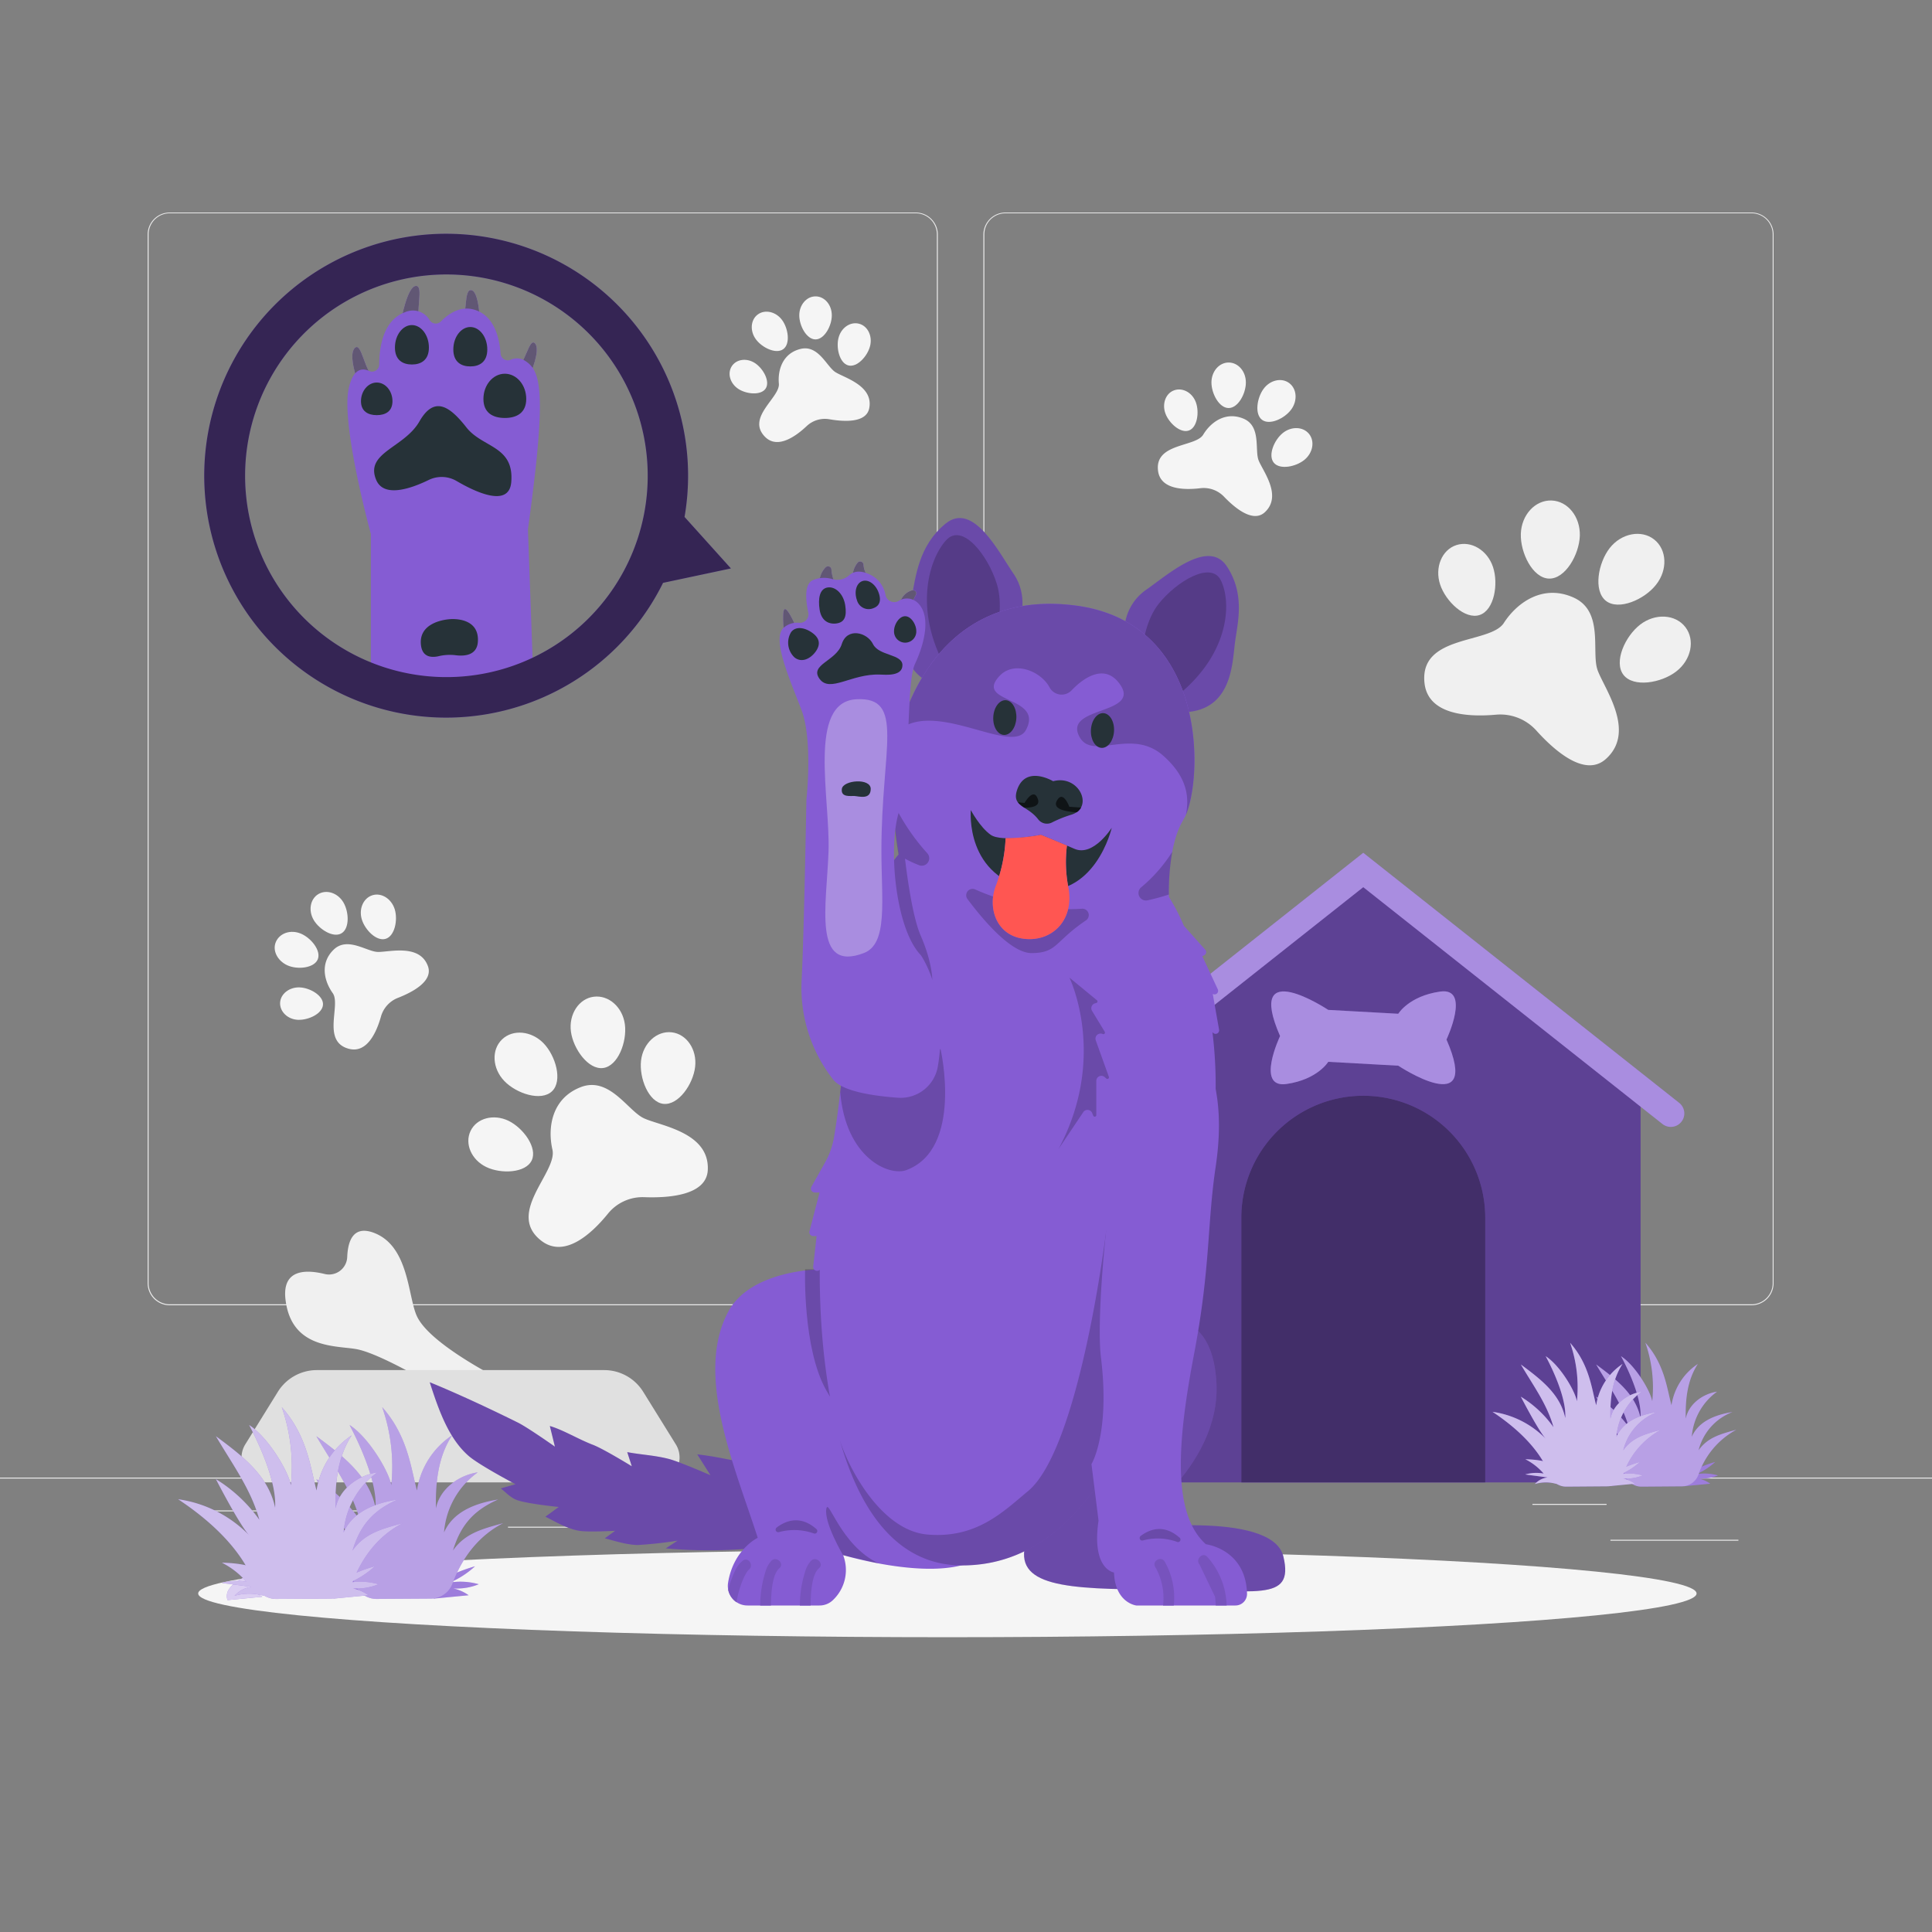 <svg xmlns="http://www.w3.org/2000/svg" viewBox="0 0 500 500"><rect x="0" y="0" width="500" height="500" fill="#808080" stroke="none"/><g id="freepik--background-complete--inject-61"><rect x="416.78" y="398.49" width="33.12" height="0.25" style="fill:#ebebeb"></rect><rect x="322.53" y="401.21" width="8.69" height="0.25" style="fill:#ebebeb"></rect><rect x="396.59" y="389.21" width="19.19" height="0.25" style="fill:#ebebeb"></rect><rect x="52.46" y="390.89" width="43.19" height="0.25" style="fill:#ebebeb"></rect><rect x="104.56" y="390.89" width="6.33" height="0.25" style="fill:#ebebeb"></rect><rect x="131.47" y="395.11" width="93.68" height="0.25" style="fill:#ebebeb"></rect><path d="M237,337.8H43.92a5.71,5.71,0,0,1-5.71-5.71V60.66A5.71,5.71,0,0,1,43.92,55H237a5.71,5.71,0,0,1,5.71,5.71V332.09A5.71,5.71,0,0,1,237,337.8ZM43.92,55.2a5.47,5.47,0,0,0-5.46,5.46V332.09a5.47,5.47,0,0,0,5.46,5.46H237a5.47,5.47,0,0,0,5.46-5.46V60.66A5.47,5.47,0,0,0,237,55.2Z" style="fill:#ebebeb"></path><path d="M453.31,337.8H260.21a5.72,5.72,0,0,1-5.71-5.71V60.66A5.72,5.72,0,0,1,260.21,55h193.1A5.71,5.71,0,0,1,459,60.66V332.09A5.71,5.71,0,0,1,453.31,337.8ZM260.21,55.2a5.47,5.47,0,0,0-5.46,5.46V332.09a5.47,5.47,0,0,0,5.46,5.46h193.1a5.47,5.47,0,0,0,5.46-5.46V60.66a5.47,5.47,0,0,0-5.46-5.46Z" style="fill:#ebebeb"></path><rect y="382.4" width="500" height="0.25" style="fill:#ebebeb"></rect><path d="M119.19,362.76S100,350.68,92.38,349.18c-5.26-1-17,.08-18.5-12.92C73,328.54,79,328.48,84,329.7a4.71,4.71,0,0,0,5.86-4.38c.16-4.06,1.49-8.16,6.65-6.36,9.39,3.3,9,16.56,11.39,21.68,3.8,8.2,26,18.62,26,18.62Z" style="fill:#f0f0f0"></path><path d="M156.37,354.58H82a11.89,11.89,0,0,0-10.1,5.63L63.48,373.8A6.44,6.44,0,0,0,69,383.64H169.42a6.44,6.44,0,0,0,5.48-9.84l-8.43-13.59A11.89,11.89,0,0,0,156.37,354.58Z" style="fill:#e0e0e0"></path><path d="M397.6,189.06a12.54,12.54,0,0,0-10.43-4.1c-7.05.63-17.6.15-18.51-8.19-1.37-12.61,17-10.07,20.53-15.54s10.3-10.12,18.12-6.55,4.5,14,6.12,18.68,10.22,16,2.07,23.15C410.14,201.17,402.33,194.31,397.6,189.06Z" style="fill:#f0f0f0"></path><path d="M386.39,146.74c1.46,4.39.32,11.17-3.46,12.42s-8.76-3.48-10.22-7.87.43-9,4.2-10.22S384.93,142.35,386.39,146.74Z" style="fill:#f0f0f0"></path><path d="M408.86,138.65c-.16,4.9-3.79,11.23-8,11.09s-7.43-6.69-7.27-11.59,3.71-8.76,7.94-8.62S409,133.75,408.86,138.65Z" style="fill:#f0f0f0"></path><path d="M428.59,151.32c-3,3.85-9.72,6.78-13,4.16s-2-9.8,1-13.64,8.19-4.84,11.51-2.22S431.64,147.48,428.59,151.32Z" style="fill:#f0f0f0"></path><path d="M433.8,173.78c-3.88,3-11.07,4.22-13.65.87s.43-10,4.32-13,9.12-2.71,11.7.64S437.69,170.79,433.8,173.78Z" style="fill:#f0f0f0"></path><path d="M166.75,309.83a11.53,11.53,0,0,0-9.4,4.25c-4.11,5.07-11.2,11.73-17.29,7-9.22-7.19,4.25-17.69,2.91-23.55s-.08-13.3,7.3-16.17,12.16,6,16.27,8,17.17,3.55,16.63,13.49C182.81,309.31,173.26,310.07,166.75,309.83Z" style="fill:#f5f5f5"></path><path d="M131.6,290.06c3.83,1.86,7.58,7,6,10.27s-7.93,3.54-11.76,1.69-5.65-6-4.06-9.33S127.76,288.21,131.6,290.06Z" style="fill:#f5f5f5"></path><path d="M140.68,270c3.13,3.25,5,9.72,2.18,12.42s-9.2.61-12.33-2.64-3.41-8.08-.6-10.78S137.54,266.77,140.68,270Z" style="fill:#f5f5f5"></path><path d="M161.72,265.12c.58,4.48-1.77,10.77-5.63,11.28s-7.76-5-8.34-9.45,2.06-8.52,5.92-9S161.13,260.64,161.72,265.12Z" style="fill:#f5f5f5"></path><path d="M179.9,276.09c-.51,4.49-4.32,10-8.19,9.59s-6.32-6.7-5.81-11.19,4.07-7.77,7.93-7.33S180.42,271.6,179.9,276.09Z" style="fill:#f5f5f5"></path><path d="M214.68,108.51a6.86,6.86,0,0,0-5.91,1.76c-2.84,2.68-7.58,6.06-10.8,2.76-4.89-5,3.93-10.15,3.6-13.73s1-7.88,5.62-9,6.73,4.54,9,6,9.89,3.47,8.77,9.32C224.24,109.48,218.52,109.17,214.68,108.51Z" style="fill:#f5f5f5"></path><path d="M195.43,94c2.12,1.41,3.93,4.73,2.72,6.56s-5,1.47-7.1.07-2.87-4-1.66-5.86S193.3,92.58,195.43,94Z" style="fill:#f5f5f5"></path><path d="M202.41,82.83c1.6,2.18,2.18,6.16.3,7.53s-5.49-.37-7.09-2.55-1.37-5.06.5-6.43S200.81,80.65,202.41,82.83Z" style="fill:#f5f5f5"></path><path d="M215.27,81.61c0,2.7-1.91,6.24-4.23,6.23s-4.2-3.56-4.19-6.26,1.9-4.89,4.23-4.88S215.28,78.9,215.27,81.61Z" style="fill:#f5f5f5"></path><path d="M225.17,89.57c-.66,2.61-3.36,5.59-5.62,5s-3.21-4.48-2.55-7.1,3-4.27,5.29-3.7S225.84,87,225.17,89.57Z" style="fill:#f5f5f5"></path><path d="M103,258.24a7.32,7.32,0,0,0-4.4,4.82c-1.12,4-3.58,9.61-8.3,8.37-7.15-1.87-2-11.34-4.19-14.41s-3.37-7.7.2-11.21,8.57.46,11.44.55,10.86-2.22,13,3.69C112.15,253.93,106.79,256.76,103,258.24Z" style="fill:#f5f5f5"></path><path d="M77.59,255.54c2.69.11,6.14,2.15,6,4.47s-3.72,4-6.41,3.92-4.79-2.1-4.69-4.41S74.9,255.42,77.59,255.54Z" style="fill:#f5f5f5"></path><path d="M77.86,241.62c2.64,1.11,5.32,4.41,4.37,6.67S77,251,74.41,249.84s-4-3.85-3-6.11S75.23,240.52,77.86,241.62Z" style="fill:#f5f5f5"></path><path d="M88.86,233.52c1.46,2.46,1.66,6.7-.45,8s-5.75-.95-7.21-3.4-.93-5.47,1.19-6.73S87.4,231.07,88.86,233.52Z" style="fill:#f5f5f5"></path><path d="M102.17,235.36c.82,2.74,0,6.9-2.37,7.61s-5.35-2.31-6.17-5.05.43-5.53,2.78-6.24S101.34,232.62,102.17,235.36Z" style="fill:#f5f5f5"></path><path d="M316.78,128.55a7.27,7.27,0,0,0-6.14-2.2c-4.1.49-10.25.4-10.93-4.43-1-7.32,9.72-6.17,11.68-9.43s5.81-6.07,10.43-4.14,2.87,8.09,3.9,10.77,6.24,9.16,1.62,13.44C324.31,135.38,319.63,131.52,316.78,128.55Z" style="fill:#f5f5f5"></path><path d="M309.49,104.11c.93,2.53.39,6.5-1.79,7.3s-5.16-1.88-6.09-4.4.08-5.23,2.26-6S308.56,101.58,309.49,104.11Z" style="fill:#f5f5f5"></path><path d="M322.43,99c0,2.86-2,6.61-4.47,6.6s-4.44-3.76-4.44-6.62,2-5.17,4.47-5.16S322.44,96.13,322.43,99Z" style="fill:#f5f5f5"></path><path d="M334.15,106c-1.7,2.3-5.54,4.12-7.52,2.66s-1.34-5.67.36-8,4.69-3,6.67-1.51S335.85,103.72,334.15,106Z" style="fill:#f5f5f5"></path><path d="M337.59,119c-2.21,1.81-6.37,2.65-7.93.75s.07-5.82,2.27-7.64,5.27-1.74,6.83.16S339.8,117.18,337.59,119Z" style="fill:#f5f5f5"></path></g><g id="freepik--Shadow--inject-61"><ellipse id="freepik--path--inject-61" cx="245.18" cy="412.39" rx="193.89" ry="11.32" style="fill:#f5f5f5"></ellipse></g><g id="freepik--House--inject-61"><polygon points="424.58 282.78 352.81 225.98 281.04 282.78 281.04 383.64 424.58 383.64 424.58 282.78" style="fill:#855CD3"></polygon><polygon points="424.58 282.78 352.81 225.98 281.04 282.78 281.04 383.64 424.58 383.64 424.58 282.78" style="opacity:0.3"></polygon><path d="M430.24,290.89,352.81,229.6l-77.43,61.29a3.49,3.49,0,0,1-4.9-.57h0a3.49,3.49,0,0,1,.57-4.9l81.76-64.72,81.76,64.72a3.48,3.48,0,0,1,.57,4.9h0A3.49,3.49,0,0,1,430.24,290.89Z" style="fill:#855CD3"></path><g style="opacity:0.3"><path d="M430.24,290.89,352.81,229.6l-77.43,61.29a3.49,3.49,0,0,1-4.9-.57h0a3.49,3.49,0,0,1,.57-4.9l81.76-64.72,81.76,64.72a3.48,3.48,0,0,1,.57,4.9h0A3.49,3.49,0,0,1,430.24,290.89Z" style="fill:#fff"></path></g><path d="M352.81,283.58a31.56,31.56,0,0,0-31.56,31.56v68.5h63.13v-68.5A31.56,31.56,0,0,0,352.81,283.58Z" style="fill:#855CD3"></path><path d="M352.81,283.58a31.56,31.56,0,0,0-31.56,31.56v68.5h63.13v-68.5A31.56,31.56,0,0,0,352.81,283.58Z" style="opacity:0.5"></path><path d="M361.87,275.8s21.71,14.4,12.48-6.77c0,0,6.42-13.57-1.66-12.41s-10.82,5.74-10.82,5.74l-18.12-1s-21.7-14.39-12.47,6.77c0,0-6.43,13.57,1.65,12.41s10.82-5.74,10.82-5.74Z" style="fill:#855CD3"></path><path d="M361.87,275.8s21.71,14.4,12.48-6.77c0,0,6.42-13.57-1.66-12.41s-10.82,5.74-10.82,5.74l-18.12-1s-21.7-14.39-12.47,6.77c0,0-6.43,13.57,1.65,12.41s10.82-5.74,10.82-5.74Z" style="fill:#fff;opacity:0.3"></path></g><g id="freepik--speech-bubble--inject-61"><path d="M92.65,99s-2.64-7.13-.84-8.93,2.49,6.37,5.24,7.84Z" style="fill:#855CD3"></path><path d="M137.29,96.72s2.67-6.17,1.17-7.84-2.5,5.5-5,6.67Z" style="fill:#855CD3"></path><path d="M103.78,83s1.62-8.84,3.83-9-.29,7.07,1.18,9.72Z" style="fill:#855CD3"></path><path d="M124.25,84.63s-.06-9-2.21-9.52-.94,7-2.85,9.37Z" style="fill:#855CD3"></path><g style="opacity:0.5"><path d="M92.65,99s-2.64-7.13-.84-8.93,2.49,6.37,5.24,7.84Z" style="fill:#fff"></path><path d="M137.29,96.72s2.67-6.17,1.17-7.84-2.5,5.5-5,6.67Z" style="fill:#fff"></path><path d="M103.78,83s1.62-8.84,3.83-9-.29,7.07,1.18,9.72Z" style="fill:#fff"></path><path d="M124.25,84.63s-.06-9-2.21-9.52-.94,7-2.85,9.37Z" style="fill:#fff"></path></g><g style="opacity:0.5"><path d="M92.65,99s-2.64-7.13-.84-8.93,2.49,6.37,5.24,7.84Z"></path><path d="M137.29,96.72s2.67-6.17,1.17-7.84-2.5,5.5-5,6.67Z"></path><path d="M103.78,83s1.62-8.84,3.83-9-.29,7.07,1.18,9.72Z"></path><path d="M124.25,84.63s-.06-9-2.21-9.52-.94,7-2.85,9.37Z"></path></g><path d="M135.85,93.35a3.92,3.92,0,0,0-3.72-.24,1.87,1.87,0,0,1-2.58-1.61c-.28-4-1.66-10.32-7.45-11.51-3.37-.69-6.28,1.44-8,3.2a1.86,1.86,0,0,1-2.89-.31,5,5,0,0,0-6.35-2.1c-5.72,2.08-6.7,9.07-6.72,13.56A1.85,1.85,0,0,1,95.51,96c-1.82-.84-4.07-.59-5.23,4.38-2.16,9.23,5.7,37.8,5.7,37.8v35.15a58.25,58.25,0,0,0,41.9-1.63L136.63,137C141.54,101.4,140.1,96,135.85,93.35Z" style="fill:#855CD3"></path><path d="M189.16,147.11l-12-13.33a62.61,62.61,0,1,0-5.56,17.06ZM99.4,172.67a52.1,52.1,0,1,1,65.67-33.41A52.08,52.08,0,0,1,99.4,172.67Z" style="fill:#855CD3"></path><path d="M189.16,147.11l-12-13.33a62.61,62.61,0,1,0-5.56,17.06ZM99.4,172.67a52.1,52.1,0,1,1,65.67-33.41A52.08,52.08,0,0,1,99.4,172.67Z" style="opacity:0.6"></path><path d="M118.14,124.47a7.65,7.65,0,0,0-7.24-.23c-4.45,2.16-11.57,4.7-13.55-.06-2.95-7.07,7.27-8.25,11.2-15.12s8-3.73,12.17,1.57,12.38,4.71,11.59,14.14C131.76,131.43,123.15,127.41,118.14,124.47Z" style="fill:#263238"></path><path d="M117.82,169.56a12.44,12.44,0,0,0-4.38.28c-1.81.39-4.15.25-4.5-2.93-.59-5.3,5.12-6.53,7.66-6.68,2.3-.13,7.46.4,7.07,5.89C123.41,169.68,120.12,169.87,117.82,169.56Z" style="fill:#263238"></path><path d="M101.57,103.83c0,2.64-1.82,3.61-4.07,3.61s-4.08-1-4.08-3.61S95.24,99,97.5,99,101.57,101.18,101.57,103.83Z" style="fill:#263238"></path><path d="M136.19,103.25c0,3.61-2.48,4.92-5.54,4.92s-5.54-1.31-5.54-4.92,2.48-6.53,5.54-6.53S136.19,99.64,136.19,103.25Z" style="fill:#263238"></path><path d="M111,89.94c0,3.22-2,4.39-4.4,4.39s-4.39-1.17-4.39-4.39,2-5.81,4.39-5.81S111,86.73,111,89.94Z" style="fill:#263238"></path><path d="M126.11,90.44c0,3.22-2,4.39-4.39,4.39s-4.4-1.17-4.4-4.39,2-5.81,4.4-5.81S126.11,87.23,126.11,90.44Z" style="fill:#263238"></path></g><g id="freepik--Dog--inject-61"><path d="M175.37,398.71A102.19,102.19,0,0,1,165,399.85c-2.83-.07-5.63-1-8.48-1.73l2.67-1.95s-7,.38-9.27,0c-3.1-.52-5.91-2.22-8.78-3.65L144.6,390s-8.38-.82-11-1.86c-1.52-.61-2.67-1.9-4-2.94l3.81-1.09s-9.51-5-12.19-7.38c-5-4.39-7.59-11.46-10-19,0,0,8.77,3.47,22.8,10.43,2.56,1.27,9.59,6.23,9.59,6.23l-1.31-5.34c3.44,1,7.31,3.39,11.1,4.85,2.69,1,10.11,5.57,10.11,5.57l-1.18-3.66c3.44.66,7.11.81,10.76,1.76,2.8.73,10.78,4.22,10.78,4.22l-3.42-5.4c7.68.83,14.07,3.15,22.85,3.08v20.16a124.88,124.88,0,0,1-31,1.09Z" style="fill:#855CD3"></path><g style="opacity:0.2"><path d="M175.37,398.71A102.19,102.19,0,0,1,165,399.85c-2.83-.07-5.63-1-8.48-1.73l2.67-1.95s-7,.38-9.27,0c-3.1-.52-5.91-2.22-8.78-3.65L144.6,390s-8.38-.82-11-1.86c-1.52-.61-2.67-1.9-4-2.94l3.81-1.09s-9.51-5-12.19-7.38c-5-4.39-7.59-11.46-10-19,0,0,8.77,3.47,22.8,10.43,2.56,1.27,9.59,6.23,9.59,6.23l-1.31-5.34c3.44,1,7.31,3.39,11.1,4.85,2.69,1,10.11,5.57,10.11,5.57l-1.18-3.66c3.44.66,7.11.81,10.76,1.76,2.8.73,10.78,4.22,10.78,4.22l-3.42-5.4c7.68.83,14.07,3.15,22.85,3.08v20.16a124.88,124.88,0,0,1-31,1.09Z"></path></g><path d="M188.47,339.46c-8.74,16.32,1.68,40.05,7.63,58.52,0,0-6.33,3-7.69,11.72a5.08,5.08,0,0,0,5.07,5.8h18.57a5,5,0,0,0,3.64-1.52,10.72,10.72,0,0,0,2.51-11.52s21.69,6.52,33,1.85c22-9.08-30.68-68.23-30.68-68.23l-8-7.59S194.34,328.49,188.47,339.46Z" style="fill:#855CD3"></path><path d="M227.37,404.61c-9.9-4.73-13-17.18-13.52-14.11-.63,3.6,4.35,12,4.35,12Z" style="opacity:0.2"></path><path d="M210.58,396.84a15.12,15.12,0,0,0-9-.33.67.67,0,0,1-.57-1.19c2.28-1.73,6.06-3.3,10.24.37A.67.67,0,0,1,210.58,396.84Z" style="opacity:0.2"></path><path d="M208.36,328.49h4.17l2.4,2.28c2.16,17.13,6.78,43-1.09,29.05C207.67,348.89,208.36,328.49,208.36,328.49Z" style="opacity:0.2"></path><path d="M291.65,345.21c4.89-4.47,22.1-9.38,23.17,12.81s-23.63,37.83-23.63,37.83,38-5.23,40.94,6.95-7.44,8.55-32,8.55-38-.8-34.59-12.31S280.61,355.3,291.65,345.21Z" style="fill:#855CD3"></path><path d="M291.65,345.21c4.89-4.47,22.1-9.38,23.17,12.81s-23.63,37.83-23.63,37.83,38-5.23,40.94,6.95-7.44,8.55-32,8.55-38-.8-34.59-12.31S280.61,355.3,291.65,345.21Z" style="opacity:0.2"></path><path d="M291,162.82a13.13,13.13,0,0,1,5.49-10.09c5.49-3.77,16.16-13.47,21-6.18s2.78,14.71,2.14,19.6c-.75,5.68-.76,18.19-13.95,18.19Z" style="fill:#855CD3"></path><path d="M291,162.82a13.13,13.13,0,0,1,5.49-10.09c5.49-3.77,16.16-13.47,21-6.18s2.78,14.71,2.14,19.6c-.75,5.68-.76,18.19-13.95,18.19Z" style="opacity:0.2"></path><path d="M264,160.56s2.2-6.39-1.65-12-10.48-18.85-17.61-13.06-7.73,14-8.83,19.13c-1.28,6-5.63,18.64,6.76,22.91Z" style="fill:#855CD3"></path><path d="M264,160.56s2.2-6.39-1.65-12-10.48-18.85-17.61-13.06-7.73,14-8.83,19.13c-1.28,6-5.63,18.64,6.76,22.91Z" style="opacity:0.2"></path><path d="M303.46,181l-8-11.63c.3-3.29,1.26-9.11,4.38-13.07,4.58-5.78,13.66-11.33,16.17-6C318.82,156.16,318.24,169.91,303.46,181Z" style="opacity:0.2"></path><path d="M246,174.91l11.54-9.2c.86-3.42,2-9.62.43-14.63-2.28-7.33-8.88-15.88-13.1-11.29C240.23,144.84,236,158.93,246,174.91Z" style="opacity:0.2"></path><path d="M212.1,308.62h-1.25a1,1,0,0,1-.86-1.48l3.53-6.28a20.1,20.1,0,0,0,2.28-6.33c4.08-23,4.09-70.23,23.09-78.17,20.43-8.54,46.73-3.46,57.94,8.23a53.06,53.06,0,0,1,9.56,15l5.53,6.2a.91.91,0,0,1-.24,1.41l-.51.28,4,8.57a.92.92,0,0,1-1.13,1.25l-.18-.07,1.64,9.27a.92.92,0,0,1-1.6.75l-.12-.14a112.84,112.84,0,0,1-2.29,40.14C303,342.4,290.13,405.13,249,405.13c-29.59,0-37-44.12-36.85-76.52h0a1,1,0,0,1-1.7-.8l.89-7.91h-.85a1,1,0,0,1-1-1.25Z" style="fill:#855CD3"></path><path d="M217.3,372.54c2,6.72,10.47,23.5,22.66,24.59,12.81,1.14,19.82-6.05,26.07-11.21,13.43-11.08,20.23-67.23,20.23-67.23l7-12.14,9.4-14.63,11.19,2a111,111,0,0,1-2.37,13.28C303,342.4,290.13,405.13,249,405.13,232.11,405.13,222.46,390.83,217.3,372.54Z" style="opacity:0.2"></path><path d="M302.63,235.26s-1.22-15.23,3.66-23.16,7.57-50.87-28.06-55.4C241.3,152,231.57,187.39,231,199.59s2.59,27.14,2.59,27.14l43.16,16.16Z" style="fill:#855CD3"></path><path d="M232.92,188.7c4.33-15.07,16.6-35.65,45.31-32,34.09,4.33,33.1,43.81,28.68,54.17.84-4.28.59-9.54-5.81-15.25-8.53-7.62-18.9,1.83-22-5.49s16.35-5.26,10.67-13.14c-3.86-5.35-9.28-1.66-12.45,1.68a3.55,3.55,0,0,1-5.69-.77c-2.24-4.21-9.12-7-12.92-3-6.76,7.18,11.55,5.11,6.81,14C262.07,195.47,242.68,181.35,232.92,188.7Z" style="fill:#855CD3"></path><path d="M232.92,188.7c4.33-15.07,16.6-35.65,45.31-32,34.09,4.33,33.1,43.81,28.68,54.17.84-4.28.59-9.54-5.81-15.25-8.53-7.62-18.9,1.83-22-5.49s16.35-5.26,10.67-13.14c-3.86-5.35-9.28-1.66-12.45,1.68a3.55,3.55,0,0,1-5.69-.77c-2.24-4.21-9.12-7-12.92-3-6.76,7.18,11.55,5.11,6.81,14C262.07,195.47,242.68,181.35,232.92,188.7Z" style="opacity:0.2"></path><path d="M268.71,212.08a2.85,2.85,0,0,0,3.57.76,31.07,31.07,0,0,1,5-2c5.94-1.83,2-10.46-4.73-8.66,0,0-6.92-4.18-9.24,2C261.6,208.87,265.84,208.31,268.71,212.08Z" style="fill:#263238"></path><g style="opacity:0.6"><path d="M263.44,207.64l1.71.16s2.39-4.26,3.47-.93c.58,1.77-1.48,2.17-3.53,2.16A6.48,6.48,0,0,1,263.44,207.64Z"></path><path d="M273.47,207.31c1.6-3.11,3.27,1.48,3.27,1.48l3.06.21a3.49,3.49,0,0,1-1.12,1.22C276.35,210.1,272.31,209.56,273.47,207.31Z"></path></g><path d="M280,235.18a58.49,58.49,0,0,1-27.63-5,1.65,1.65,0,0,0-2,2.48c4.41,5.89,11.48,14.07,16.65,14,6.63-.07,5.79-2.88,14-8.45A1.65,1.65,0,0,0,280,235.18Z" style="opacity:0.2"></path><path d="M276.76,253s10,20.43-2.82,44.37l6.41-9.55a1.31,1.31,0,0,1,2.3.23l.29.71a.41.41,0,0,0,.78-.16v-8.83a1.31,1.31,0,0,1,2.2-1l.4.36a.41.41,0,0,0,.66-.43l-3.4-9.46a1.32,1.32,0,0,1,1.81-1.63h0a.41.41,0,0,0,.52-.58l-3.29-5.42a1.31,1.31,0,0,1,.77-1.95l.34-.09a.41.41,0,0,0,.15-.71Z" style="opacity:0.2"></path><path d="M282.33,188.9c-.13,2.48,1.1,4.57,2.75,4.65s3.09-1.85,3.23-4.33-1.1-4.57-2.75-4.66S282.46,186.41,282.33,188.9Z" style="fill:#263238"></path><path d="M257.06,185.54c-.14,2.49,1.09,4.57,2.74,4.66s3.1-1.85,3.23-4.33-1.09-4.57-2.74-4.66S257.19,183.06,257.06,185.54Z" style="fill:#263238"></path><path d="M287.72,214.22s-4.76,7.57-9.64,5.46-8.69-3.63-8.69-3.63-10.17,2-13,0-5.14-6.4-5.14-6.4-1.66,17.5,16,20.58C283.42,233.05,287.72,214.22,287.72,214.22Z" style="fill:#855CD3"></path><path d="M287.72,214.22s-4.76,7.57-9.64,5.46-8.69-3.63-8.69-3.63-10.17,2-13,0-5.14-6.4-5.14-6.4-1.66,17.5,16,20.58C283.42,233.05,287.72,214.22,287.72,214.22Z" style="fill:#263238"></path><path d="M260.25,216.91a50,50,0,0,0,9.14-.86s2.83,1.13,6.73,2.79a34.41,34.41,0,0,0,.41,11c1.51,8.8-4.78,14.14-11.87,13.07s-9.11-8.39-6.86-13.87A39.38,39.38,0,0,0,260.25,216.91Z" style="fill:#855CD3"></path><path d="M260.25,216.91a50,50,0,0,0,9.14-.86s2.83,1.13,6.73,2.79a34.41,34.41,0,0,0,.41,11c1.51,8.8-4.78,14.14-11.87,13.07s-9.11-8.39-6.86-13.87A39.38,39.38,0,0,0,260.25,216.91Z" style="fill:#ff5652"></path><path d="M312.08,272.47c2.24,7.08,4.74,14.64,2.52,29.59S313.3,328,309,350.55s-5.73,41.17,3.08,49.1c0,0,10.34,1.22,10.65,12.8h0a3,3,0,0,1-3.05,3.05H294.09s-5.49-.61-5.79-8.54c0,0-5.87-.77-4-13.41l-1.83-14.64s4.88-7.93,2.44-27.75S295.56,220.13,312.08,272.47Z" style="fill:#855CD3"></path><path d="M209.78,415.5H207a29.32,29.32,0,0,1,1.35-8.72,7,7,0,0,1,1.6-2.91c1.37-1.18,3.37.8,2,2C210.11,407.43,209.82,412.05,209.78,415.5Z" style="fill:#855CD3"></path><path d="M198.09,406.78a6.78,6.78,0,0,1,1.6-2.91c1.37-1.18,3.37.8,2,2-1.83,1.57-2.12,6.19-2.17,9.64h-2.78A29.32,29.32,0,0,1,198.09,406.78Z" style="fill:#855CD3"></path><path d="M188.47,411.5a24.26,24.26,0,0,1,1.7-4.85,6.93,6.93,0,0,1,2.11-2.79c1.51-1,2.93,1.44,1.42,2.43.39-.26-.09.09-.23.3a12.13,12.13,0,0,0-.86,1.48,25,25,0,0,0-2,6.58A5.09,5.09,0,0,1,188.47,411.5Z" style="fill:#855CD3"></path><path d="M303.77,415.5H301a16.3,16.3,0,0,0-2-9.93c-1-1.54,1.48-3,2.43-1.42A18.89,18.89,0,0,1,303.77,415.5Z" style="fill:#855CD3"></path><path d="M314.65,415.5a15.81,15.81,0,0,0-.18-2.28,17,17,0,0,0-4-8.3c-1.18-1.37.81-3.37,2-2a19.56,19.56,0,0,1,5,12.57Z" style="fill:#855CD3"></path><g style="opacity:0.5"><path d="M209.78,415.5H207a29.32,29.32,0,0,1,1.35-8.72,7,7,0,0,1,1.6-2.91c1.37-1.18,3.37.8,2,2C210.11,407.43,209.82,412.05,209.78,415.5Z" style="opacity:0.2"></path><path d="M198.09,406.78a6.78,6.78,0,0,1,1.6-2.91c1.37-1.18,3.37.8,2,2-1.83,1.57-2.12,6.19-2.17,9.64h-2.78A29.32,29.32,0,0,1,198.09,406.78Z" style="opacity:0.2"></path><path d="M188.47,411.5a24.26,24.26,0,0,1,1.7-4.85,6.93,6.93,0,0,1,2.11-2.79c1.51-1,2.93,1.44,1.42,2.43.39-.26-.09.09-.23.3a12.13,12.13,0,0,0-.86,1.48,25,25,0,0,0-2,6.58A5.09,5.09,0,0,1,188.47,411.5Z" style="opacity:0.2"></path><g style="opacity:0.2"><path d="M303.77,415.5H301a16.3,16.3,0,0,0-2-9.93c-1-1.54,1.48-3,2.43-1.42A18.89,18.89,0,0,1,303.77,415.5Z"></path><path d="M310.45,404.92c-1.18-1.37.81-3.37,2-2a19.56,19.56,0,0,1,5,12.57h-2.83a15.81,15.81,0,0,0-.18-2.28"></path></g></g><path d="M304.53,399a14.74,14.74,0,0,0-8.78-.32.66.66,0,0,1-.56-1.16c2.22-1.68,5.9-3.21,10,.36A.65.65,0,0,1,304.53,399Z" style="opacity:0.2"></path><path d="M206.41,163.14s-2.44-5.95-3.35-5.49,0,7.78,0,7.78Z" style="fill:#855CD3"></path><path d="M216.17,151.07a9.87,9.87,0,0,1-1-3.66.87.87,0,0,0-1.5-.58,5.65,5.65,0,0,0-1.6,4.24Z" style="fill:#855CD3"></path><path d="M224.58,149.15a5.75,5.75,0,0,1-1.11-3.05.86.86,0,0,0-1.54-.45,6,6,0,0,0-1.16,5Z" style="fill:#855CD3"></path><path d="M236,157.63a6.86,6.86,0,0,1,1-3.6.83.83,0,0,0-.92-1.26,4.47,4.47,0,0,0-3.27,4.86Z" style="fill:#855CD3"></path><g style="opacity:0.5"><path d="M206.41,163.14s-2.44-5.95-3.35-5.49,0,7.78,0,7.78Z" style="fill:#fff"></path><path d="M216.17,151.07a9.87,9.87,0,0,1-1-3.66.87.87,0,0,0-1.5-.58,5.65,5.65,0,0,0-1.6,4.24Z" style="fill:#fff"></path><path d="M224.58,149.15a5.75,5.75,0,0,1-1.11-3.05.86.86,0,0,0-1.54-.45,6,6,0,0,0-1.16,5Z" style="fill:#fff"></path><path d="M236,157.63a6.86,6.86,0,0,1,1-3.6.83.83,0,0,0-.92-1.26,4.47,4.47,0,0,0-3.27,4.86Z" style="fill:#fff"></path></g><g style="opacity:0.5"><path d="M206.41,163.14s-2.44-5.95-3.35-5.49,0,7.78,0,7.78Z"></path><path d="M216.17,151.07a9.87,9.87,0,0,1-1-3.66.87.87,0,0,0-1.5-.58,5.65,5.65,0,0,0-1.6,4.24Z"></path><path d="M224.58,149.15a5.75,5.75,0,0,1-1.11-3.05.86.86,0,0,0-1.54-.45,6,6,0,0,0-1.16,5Z"></path><path d="M236,157.63a6.86,6.86,0,0,1,1-3.6.83.83,0,0,0-.92-1.26,4.47,4.47,0,0,0-3.27,4.86Z"></path></g><path d="M303.38,220.45a59.54,59.54,0,0,0-.88,11.05A55.78,55.78,0,0,1,297,233a1.93,1.93,0,0,1-1.68-3.35A38.88,38.88,0,0,0,303.38,220.45Z" style="opacity:0.2"></path><path d="M232.54,221.15A131.86,131.86,0,0,1,231,207.31a54.31,54.31,0,0,0,9,13.53,1.93,1.93,0,0,1-2.16,3.07,31.21,31.21,0,0,1-3.63-1.69c.75,6.2,2.13,15.47,4.06,19.91,3.05,7,3,11.44,3,11.44l-8.68.91L224,239.85C226,232.22,228.7,225.61,232.54,221.15Z" style="opacity:0.2"></path><path d="M219.23,267.05c6-1.93,13.69-1.86,13.69-1.86l10.52,6.43s5.88,25.71-8.87,31.2c-4.45,1.66-15.69-3.09-17.12-20.15C218,277.78,218.57,272.47,219.23,267.05Z" style="opacity:0.2"></path><path d="M238.28,247.16s7.49,10.3,4.43,28.85a9.76,9.76,0,0,1-10.35,8.08c-6.27-.45-14.19-1.62-16.65-4.6a38.42,38.42,0,0,1-8.23-26.23c.61-11.89,1.22-46.36,1.22-46.36s1.72-15.24-1.28-23.17-7.87-18.61-4.52-21.35a5.24,5.24,0,0,1,3.95-1.19,2.22,2.22,0,0,0,2.33-2.69c-.67-3.15-1.05-7.23,1.09-8.32a7.41,7.41,0,0,1,5.22-.29,4.53,4.53,0,0,0,4.26-1c1-.91,2.67-1.5,5.42-.18a7.18,7.18,0,0,1,4,5.3,2.31,2.31,0,0,0,3.35,1.54,4,4,0,0,1,4.9.39c3.66,3.35,1.83,10.67-.61,15.85s-.92,29-4,37.82S231.57,240.15,238.28,247.16Z" style="fill:#855CD3"></path><path d="M231.38,163.27a2.88,2.88,0,1,0,5.75,0c0-1.59-1.29-3.79-2.88-3.79S231.38,161.68,231.38,163.27Z" style="fill:#263238"></path><path d="M221.8,155.39a3.13,3.13,0,0,0,4.24,2c1.54-.56,2.13-1.87,1.33-4.06s-2.7-3.49-4.24-2.92S221,153.2,221.8,155.39Z" style="fill:#263238"></path><path d="M205.63,170.15c1.82,1.44,4,.37,5.32-1.33s1.37-3.38-.45-4.83-4.39-2.14-5.73-.44A5.24,5.24,0,0,0,205.63,170.15Z" style="fill:#263238"></path><path d="M212.12,157.78c.43,2.86,2.33,3.87,4.41,3.56s2.65-1.85,2.21-4.71-2.48-4.91-4.56-4.59S211.68,154.93,212.12,157.78Z" style="fill:#263238"></path><path d="M227.73,174.58c1.58.06,5.82.46,5.82-2.44s-6.1-2.36-7.62-5.45-6.71-4.38-8.08,0-8.45,5.3-5.75,9S220.38,174.29,227.73,174.58Z" style="fill:#263238"></path><path d="M223.58,246.64c6.29-2.41,4.53-13.59,4.53-26.55,0-26.43,6.21-39.82-6.5-39.12s-6.7,25.65-7.19,39.48S210.26,251.75,223.58,246.64Z" style="fill:#fff;opacity:0.3"></path><path d="M221.11,206c1.15.07,4.23,1.07,4.23-1.83s-7.16-2.29-7.47,0S220.18,205.94,221.11,206Z" style="fill:#263238"></path></g><g id="freepik--Plants--inject-61"><path d="M69.54,405.75a23.55,23.55,0,0,1-6.42,4.19,17.52,17.52,0,0,1,7.38.45,15.08,15.08,0,0,1-6.61,1.09,10.88,10.88,0,0,1,4,1.76l-9,.87a3.14,3.14,0,0,1,.23-2.61C60.84,408.57,66.5,406.63,69.54,405.75Z" style="fill:#855CD3"></path><path d="M69.54,405.75a23.55,23.55,0,0,1-6.42,4.19,17.52,17.52,0,0,1,7.38.45,15.08,15.08,0,0,1-6.61,1.09,10.88,10.88,0,0,1,4,1.76l-9,.87a3.14,3.14,0,0,1,.23-2.61C60.84,408.57,66.5,406.63,69.54,405.75Z" style="fill:#fff;opacity:0.7"></path><path d="M83.41,404.42a20.32,20.32,0,0,1,6.33,4.94,13.86,13.86,0,0,0-6.37.31l7.74,1A7.2,7.2,0,0,0,86.68,413a13.25,13.25,0,0,1,6.47-.29,8.31,8.31,0,0,0,2.37.32,2,2,0,0,0,1.85-1.29,2.52,2.52,0,0,0-.42-1.88C94.24,405.25,88.24,404.55,83.41,404.42Z" style="fill:#855CD3"></path><path d="M83.41,404.42a20.32,20.32,0,0,1,6.33,4.94,13.86,13.86,0,0,0-6.37.31l7.74,1A7.2,7.2,0,0,0,86.68,413a13.25,13.25,0,0,1,6.47-.29,8.31,8.31,0,0,0,2.37.32,2,2,0,0,0,1.85-1.29,2.52,2.52,0,0,0-.42-1.88C94.24,405.25,88.24,404.55,83.41,404.42Z" style="fill:#fff;opacity:0.2"></path><path d="M122.94,405.35a23.32,23.32,0,0,1-6.42,4.19,17.37,17.37,0,0,1,7.38.46,15.07,15.07,0,0,1-6.61,1.08,10.9,10.9,0,0,1,4,1.77l-9,.87a3.14,3.14,0,0,1,.23-2.61C114.24,408.17,119.9,406.23,122.94,405.35Z" style="fill:#855CD3"></path><path d="M122.94,405.35a23.32,23.32,0,0,1-6.42,4.19,17.37,17.37,0,0,1,7.38.46,15.07,15.07,0,0,1-6.61,1.08,10.9,10.9,0,0,1,4,1.77l-9,.87a3.14,3.14,0,0,1,.23-2.61C114.24,408.17,119.9,406.23,122.94,405.35Z" style="fill:#fff;opacity:0.2"></path><path d="M97.19,390.19c-1.76-8.35-8.47-13.41-15.31-18.5,4.16,7.13,9.05,13.67,11.25,21.64A38.62,38.62,0,0,0,81.87,382.8s6.32,12.27,8.74,14.65A32,32,0,0,0,72.09,388c13.25,8.8,18,17,19.77,21.93a6,6,0,0,0,5.68,3.88l14-.09a6,6,0,0,0,5.6-4c2.46-6.6,6.73-12.28,13.08-15.53-5.34,1.49-9.83,2.57-13,7.09,2-6.6,5.38-10.43,11.69-13.21-5.86.95-11.64,3.12-14,8.55a21.15,21.15,0,0,1,8.72-15.57c-5,.76-9.84,4.33-10.8,9.32-.17-6.64.54-13.34,4.16-18.9a20.86,20.86,0,0,0-9.08,14.28c-1.57-5.73-2.34-14.09-9-21.58a46.57,46.57,0,0,1,2.35,20.21c-.57-3.49-5.79-12.35-10.78-15.58C90.43,368.83,97.72,381.81,97.19,390.19Z" style="fill:#855CD3"></path><g style="opacity:0.6"><path d="M97.19,390.19c-1.76-8.35-8.47-13.41-15.31-18.5,4.16,7.13,9.05,13.67,11.25,21.64A38.62,38.62,0,0,0,81.87,382.8s6.32,12.27,8.74,14.65A32,32,0,0,0,72.09,388c13.25,8.8,18,17,19.77,21.93a6,6,0,0,0,5.68,3.88l14-.09a6,6,0,0,0,5.6-4c2.46-6.6,6.73-12.28,13.08-15.53-5.34,1.49-9.83,2.57-13,7.09,2-6.6,5.38-10.43,11.69-13.21-5.86.95-11.64,3.12-14,8.55a21.15,21.15,0,0,1,8.72-15.57c-5,.76-9.84,4.33-10.8,9.32-.17-6.64.54-13.34,4.16-18.9a20.86,20.86,0,0,0-9.08,14.28c-1.57-5.73-2.34-14.09-9-21.58a46.57,46.57,0,0,1,2.35,20.21c-.57-3.49-5.79-12.35-10.78-15.58C90.43,368.83,97.72,381.81,97.19,390.19Z" style="fill:#fff;opacity:0.7"></path></g><path d="M71.2,390.19c-1.76-8.35-8.47-13.41-15.32-18.5,4.17,7.13,9.06,13.67,11.25,21.64A38.49,38.49,0,0,0,55.87,382.8s6.32,12.27,8.74,14.65A32,32,0,0,0,46.1,388c13.25,8.8,18,17,19.77,21.93a6,6,0,0,0,5.68,3.88l14-.09a6,6,0,0,0,5.6-4c2.46-6.6,6.73-12.28,13.08-15.53-5.34,1.49-9.83,2.57-13,7.09,2-6.6,5.38-10.43,11.69-13.21-5.86.95-11.64,3.12-14,8.55a21.19,21.19,0,0,1,8.73-15.57c-5,.76-9.84,4.33-10.81,9.32-.16-6.64.55-13.34,4.17-18.9a20.87,20.87,0,0,0-9.09,14.28c-1.56-5.73-2.33-14.09-9-21.58a46.76,46.76,0,0,1,2.35,20.21c-.57-3.49-5.79-12.35-10.78-15.58C64.44,368.83,71.73,381.81,71.2,390.19Z" style="fill:#855CD3"></path><path d="M57.42,404.42a20.43,20.43,0,0,1,6.33,4.94,13.86,13.86,0,0,0-6.37.31l7.73,1A7.2,7.2,0,0,0,60.69,413a13.25,13.25,0,0,1,6.47-.29,8.31,8.31,0,0,0,2.37.32,2,2,0,0,0,1.85-1.29,2.48,2.48,0,0,0-.43-1.88C68.25,405.25,62.25,404.55,57.42,404.42Z" style="fill:#855CD3"></path><path d="M97,405.35a23.32,23.32,0,0,1-6.42,4.19,17.37,17.37,0,0,1,7.38.46,15.1,15.1,0,0,1-6.61,1.08,10.86,10.86,0,0,1,4,1.77l-9,.87a3.1,3.1,0,0,1,.23-2.61C88.25,408.17,93.9,406.23,97,405.35Z" style="fill:#855CD3"></path><g style="opacity:0.6"><path d="M71.2,390.19c-1.76-8.35-8.47-13.41-15.32-18.5,4.17,7.13,9.06,13.67,11.25,21.64A38.49,38.49,0,0,0,55.87,382.8s6.32,12.27,8.74,14.65A32,32,0,0,0,46.1,388c13.25,8.8,18,17,19.77,21.93a6,6,0,0,0,5.68,3.88l14-.09a6,6,0,0,0,5.6-4c2.46-6.6,6.73-12.28,13.08-15.53-5.34,1.49-9.83,2.57-13,7.09,2-6.6,5.38-10.43,11.69-13.21-5.86.95-11.64,3.12-14,8.55a21.19,21.19,0,0,1,8.73-15.57c-5,.76-9.84,4.33-10.81,9.32-.16-6.64.55-13.34,4.17-18.9a20.87,20.87,0,0,0-9.09,14.28c-1.56-5.73-2.33-14.09-9-21.58a46.76,46.76,0,0,1,2.35,20.21c-.57-3.49-5.79-12.35-10.78-15.58C64.44,368.83,71.73,381.81,71.2,390.19Z" style="fill:#fff"></path><path d="M57.42,404.42a20.43,20.43,0,0,1,6.33,4.94,13.86,13.86,0,0,0-6.37.31l7.73,1A7.2,7.2,0,0,0,60.69,413a13.25,13.25,0,0,1,6.47-.29,8.31,8.31,0,0,0,2.37.32,2,2,0,0,0,1.85-1.29,2.48,2.48,0,0,0-.43-1.88C68.25,405.25,62.25,404.55,57.42,404.42Z" style="fill:#fff"></path><path d="M97,405.35a23.32,23.32,0,0,1-6.42,4.19,17.37,17.37,0,0,1,7.38.46,15.1,15.1,0,0,1-6.61,1.08,10.86,10.86,0,0,1,4,1.77l-9,.87a3.1,3.1,0,0,1,.23-2.61C88.25,408.17,93.9,406.23,97,405.35Z" style="fill:#fff"></path></g><path d="M414.24,377.65a15.35,15.35,0,0,1,4.75,3.71,10.45,10.45,0,0,0-4.78.23l5.81.77a5.38,5.38,0,0,0-3.33,1.72,10,10,0,0,1,4.86-.23,6.36,6.36,0,0,0,1.77.25,1.52,1.52,0,0,0,1.39-1,1.82,1.82,0,0,0-.32-1.41C422.37,378.28,417.87,377.75,414.24,377.65Z" style="fill:#855CD3"></path><path d="M414.24,377.65a15.35,15.35,0,0,1,4.75,3.71,10.45,10.45,0,0,0-4.78.23l5.81.77a5.38,5.38,0,0,0-3.33,1.72,10,10,0,0,1,4.86-.23,6.36,6.36,0,0,0,1.77.25,1.52,1.52,0,0,0,1.39-1,1.82,1.82,0,0,0-.32-1.41C422.37,378.28,417.87,377.75,414.24,377.65Z" style="fill:#fff;opacity:0.2"></path><path d="M443.89,378.36a17.72,17.72,0,0,1-4.82,3.14,13,13,0,0,1,5.54.34,11.49,11.49,0,0,1-5,.81,8.1,8.1,0,0,1,3,1.33l-6.76.65a2.36,2.36,0,0,1,.18-2C437.37,380.47,441.61,379,443.89,378.36Z" style="fill:#855CD3"></path><path d="M443.89,378.36a17.72,17.72,0,0,1-4.82,3.14,13,13,0,0,1,5.54.34,11.49,11.49,0,0,1-5,.81,8.1,8.1,0,0,1,3,1.33l-6.76.65a2.36,2.36,0,0,1,.18-2C437.37,380.47,441.61,379,443.89,378.36Z" style="fill:#fff;opacity:0.2"></path><path d="M424.58,367c-1.32-6.26-6.36-10.06-11.49-13.87,3.12,5.35,6.8,10.25,8.44,16.22a29,29,0,0,0-8.44-7.89s4.74,9.2,6.55,11a23.94,23.94,0,0,0-13.89-7.08c9.94,6.6,13.47,12.78,14.83,16.45a4.52,4.52,0,0,0,4.26,2.91l10.52-.08a4.53,4.53,0,0,0,4.2-3,20.79,20.79,0,0,1,9.8-11.65c-4,1.12-7.37,1.93-9.77,5.32a14.28,14.28,0,0,1,8.77-9.9c-4.39.7-8.73,2.34-10.53,6.41a15.88,15.88,0,0,1,6.54-11.68c-3.76.57-7.37,3.25-8.1,7-.12-5,.41-10,3.13-14.17a15.62,15.62,0,0,0-6.82,10.7c-1.17-4.29-1.75-10.56-6.75-16.18a35.11,35.11,0,0,1,1.77,15.16c-.43-2.62-4.35-9.27-8.09-11.69C419.51,351,425,360.7,424.58,367Z" style="fill:#855CD3"></path><g style="opacity:0.6"><path d="M424.58,367c-1.32-6.26-6.36-10.06-11.49-13.87,3.12,5.35,6.8,10.25,8.44,16.22a29,29,0,0,0-8.44-7.89s4.74,9.2,6.55,11a23.94,23.94,0,0,0-13.89-7.08c9.94,6.6,13.47,12.78,14.83,16.45a4.52,4.52,0,0,0,4.26,2.91l10.52-.08a4.53,4.53,0,0,0,4.2-3,20.79,20.79,0,0,1,9.8-11.65c-4,1.12-7.37,1.93-9.77,5.32a14.28,14.28,0,0,1,8.77-9.9c-4.39.7-8.73,2.34-10.53,6.41a15.88,15.88,0,0,1,6.54-11.68c-3.76.57-7.37,3.25-8.1,7-.12-5,.41-10,3.13-14.17a15.62,15.62,0,0,0-6.82,10.7c-1.17-4.29-1.75-10.56-6.75-16.18a35.11,35.11,0,0,1,1.77,15.16c-.43-2.62-4.35-9.27-8.09-11.69C419.51,351,425,360.7,424.58,367Z" style="fill:#fff;opacity:0.7"></path></g><path d="M405.09,367c-1.32-6.26-6.36-10.06-11.49-13.87,3.12,5.35,6.79,10.25,8.44,16.22a28.93,28.93,0,0,0-8.45-7.89s4.74,9.2,6.56,11a23.94,23.94,0,0,0-13.89-7.08c9.94,6.6,13.47,12.78,14.83,16.45a4.52,4.52,0,0,0,4.26,2.91l10.51-.08a4.53,4.53,0,0,0,4.21-3,20.79,20.79,0,0,1,9.8-11.65c-4,1.12-7.37,1.93-9.77,5.32a14.27,14.27,0,0,1,8.76-9.9c-4.39.7-8.72,2.34-10.52,6.41a15.88,15.88,0,0,1,6.54-11.68c-3.76.57-7.38,3.25-8.1,7-.12-5,.41-10,3.13-14.17a15.62,15.62,0,0,0-6.82,10.7c-1.17-4.29-1.75-10.56-6.75-16.18a35,35,0,0,1,1.76,15.16c-.42-2.62-4.34-9.27-8.08-11.69C400,351,405.48,360.7,405.09,367Z" style="fill:#855CD3"></path><path d="M394.75,377.65a15.47,15.47,0,0,1,4.75,3.71,10.45,10.45,0,0,0-4.78.23l5.8.77a5.38,5.38,0,0,0-3.32,1.72,10,10,0,0,1,4.86-.23,6.26,6.26,0,0,0,1.77.25,1.52,1.52,0,0,0,1.39-1,1.86,1.86,0,0,0-.32-1.41C402.87,378.28,398.37,377.75,394.75,377.65Z" style="fill:#855CD3"></path><path d="M424.4,378.36a17.72,17.72,0,0,1-4.82,3.14,13,13,0,0,1,5.54.34,11.52,11.52,0,0,1-5,.81,8.1,8.1,0,0,1,3,1.33l-6.76.65a2.32,2.32,0,0,1,.18-2C417.88,380.47,422.11,379,424.4,378.36Z" style="fill:#855CD3"></path><g style="opacity:0.6"><path d="M405.09,367c-1.32-6.26-6.36-10.06-11.49-13.87,3.12,5.35,6.79,10.25,8.44,16.22a28.93,28.93,0,0,0-8.45-7.89s4.74,9.2,6.56,11a23.94,23.94,0,0,0-13.89-7.08c9.94,6.6,13.47,12.78,14.83,16.45a4.52,4.52,0,0,0,4.26,2.91l10.51-.08a4.53,4.53,0,0,0,4.21-3,20.79,20.79,0,0,1,9.8-11.65c-4,1.12-7.37,1.93-9.77,5.32a14.27,14.27,0,0,1,8.76-9.9c-4.39.7-8.72,2.34-10.52,6.41a15.88,15.88,0,0,1,6.54-11.68c-3.76.57-7.38,3.25-8.1,7-.12-5,.41-10,3.13-14.17a15.62,15.62,0,0,0-6.82,10.7c-1.17-4.29-1.75-10.56-6.75-16.18a35,35,0,0,1,1.76,15.16c-.42-2.62-4.34-9.27-8.08-11.69C400,351,405.48,360.7,405.09,367Z" style="fill:#fff"></path><path d="M394.75,377.65a15.47,15.47,0,0,1,4.75,3.71,10.45,10.45,0,0,0-4.78.23l5.8.77a5.38,5.38,0,0,0-3.32,1.72,10,10,0,0,1,4.86-.23,6.26,6.26,0,0,0,1.77.25,1.52,1.52,0,0,0,1.39-1,1.86,1.86,0,0,0-.32-1.41C402.87,378.28,398.37,377.75,394.75,377.65Z" style="fill:#fff"></path><path d="M424.4,378.36a17.72,17.72,0,0,1-4.82,3.14,13,13,0,0,1,5.54.34,11.52,11.52,0,0,1-5,.81,8.1,8.1,0,0,1,3,1.33l-6.76.65a2.32,2.32,0,0,1,.18-2C417.88,380.47,422.11,379,424.4,378.36Z" style="fill:#fff"></path></g></g></svg>

